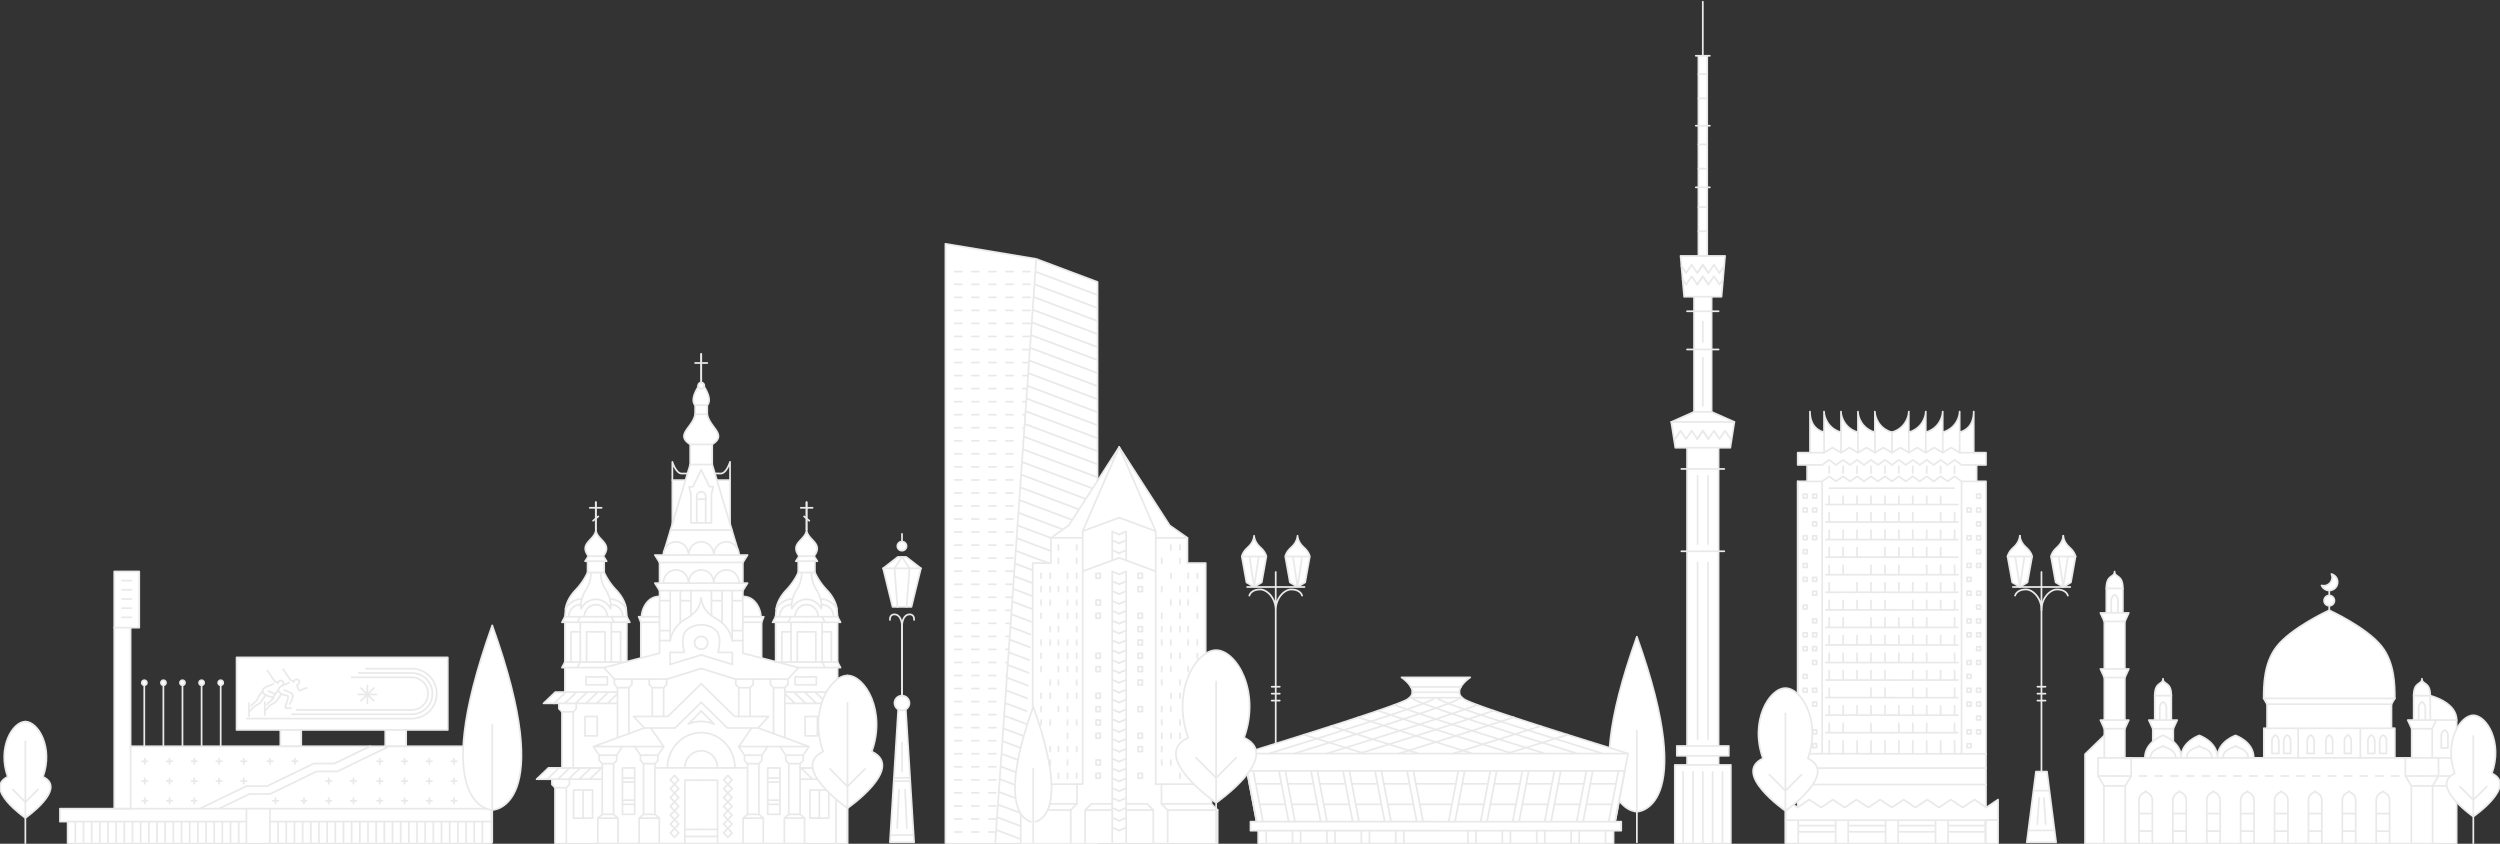 <svg width="1440" height="486" fill="none" xmlns="http://www.w3.org/2000/svg"><rect width="100%" height="100%" fill="#333333" stroke="none"/><path d="M596.887 149.145l-52.319-8.711v345.545h87.613v-323.56l-35.294-13.274z" fill="#fff"/><path d="M596.887 149.145l-23.668 336.834m23.668-336.834l-52.319-8.711v345.545h87.613v-323.56l-35.294-13.274zm-.511 7.309l35.805 13.469m-36.32-6.16l36.32 13.66m-36.835-6.351l36.835 13.851m-37.346-6.546l37.346 14.05m-37.86-6.74l37.86 14.24m-38.375-6.931l38.375 14.431m-38.886-7.122l38.886 14.627m-39.401-7.318l39.401 14.817m-39.916-7.508l39.916 15.012m-40.427-7.707l40.427 15.207m-40.941-7.898l40.941 15.398m-41.456-8.088l41.456 15.593m-41.967-8.285l41.967 15.784m-42.482-8.474l42.482 15.979m-42.997-8.67l42.997 16.17m-43.507-8.865l43.507 16.365m-44.022-9.056l44.022 16.559m-44.537-9.25l44.537 16.75m-45.065-9.445l45.065 16.95m-45.563-9.637l45.563 17.137m-46.078-9.827l46.078 17.327m-46.588-10.022l46.588 17.526m-47.103-10.217l47.103 17.717m-47.618-10.408l47.618 17.908m-48.133-10.599l48.133 18.103m-48.644-10.794l48.644 18.294m-49.159-10.989l49.159 18.493m-49.64-11.172l49.64 18.672m-50.184-11.375l50.184 18.875m-50.699-11.566l50.699 19.07m-51.214-11.76l51.214 19.26m-51.725-11.951l51.725 19.455m-52.24-12.15l52.24 19.65m-52.754-12.341l52.754 19.841m-53.265-12.532l53.265 20.036m-53.78-12.727l53.78 20.227m-54.295-12.917l54.295 20.417m-54.806-13.109l54.806 20.613m-55.321-13.308l55.321 20.808m-55.836-13.499l55.836 21.003m-56.346-13.693l56.346 21.193M575.32 456.1l56.861 21.384m-57.376-14.075l57.376 21.579m-57.887-14.27l40.58 15.262m-41.095-7.957l21.152 7.957m-5.656-329.526h4.02m-13.848 0h4.02m-9.829 0h-4.015m-5.809 0h-4.019m-5.809 0h-4.02m43.329 7.309h-4.02m-5.808 0h-4.02m-5.809 0h-4.015m-9.828 0h4.019m-13.848 0h4.02m39.309 7.508h-4.02m-5.808 0h-4.02m-9.824 0h4.015m-9.824 0h-4.019m-5.809 0h-4.02m43.329 7.513h-4.02m-5.808 0h-4.02m-5.809 0h-4.015m-5.809 0h-4.019m-5.809 0h-4.02m43.329 7.512h-4.02m-5.808 0h-4.02m-5.809 0h-4.015m-5.809 0h-4.019m-5.809 0h-4.02m43.329 7.509h-4.02m-5.808 0h-4.02m-5.809 0h-4.015m-5.809 0h-4.019m-5.809 0h-4.02m43.258 7.512h-3.949m-5.808 0h-4.02m-5.809 0h-4.015m-5.809 0h-4.019m-5.809 0h-4.02m42.727 7.512h-3.418m-5.808 0h-4.02m-5.809 0h-4.015m-5.809 0h-4.019m-5.809 0h-4.02m42.199 7.508h-2.89m-5.808 0h-4.02m-5.809 0h-4.015m-5.809 0h-4.019m-5.809 0h-4.02m41.672 7.513h-2.363m-5.808 0h-4.02m-5.809 0h-4.015m-5.809 0h-4.019m-5.809 0h-4.02m41.145 7.512h-1.836m-5.808 0h-4.02m-5.809 0h-4.015m-5.809 0h-4.019m-5.809 0h-4.02m40.617 7.509h-1.308m-5.808 0h-4.02m-5.809 0h-4.015m-5.809 0h-4.019m-5.809 0h-4.02m40.09 7.512h-.781m-5.808 0h-4.02m-5.809 0h-4.015m-5.809 0h-4.019m-5.809 0h-4.02m39.562 7.513h-.253m-5.808 0h-4.02m-5.809 0h-4.015m-5.809 0h-4.019m-5.809 0h-4.02m33.501 7.508h-4.02m-5.809 0h-4.015m-5.809 0h-4.019m-5.809 0h-4.02m33.501 7.512h-4.02m-5.809 0h-4.015m-5.809 0h-4.019m-5.809 0h-4.02m33.501 7.513h-4.02m-5.809 0h-4.015m-5.809 0h-4.019m-5.809 0h-4.02m33.501 7.508h-4.02m-5.809 0h-4.015m-5.809 0h-4.019m-5.809 0h-4.02m33.501 7.512h-4.02m-5.809 0h-4.015m-5.809 0h-4.019m-5.809 0h-4.02m33.501 7.512h-4.02m-5.809 0h-4.015m-5.809 0h-4.019m-5.809 0h-4.02m33.501 7.509h-4.02m-5.809 0h-4.015m-5.809 0h-4.019m-5.809 0h-4.02m33.501 7.512h-4.02m-5.809 0h-4.015m-5.809 0h-4.019m-5.809 0h-4.02m33.501 7.508h-4.02m-5.809 0h-4.015m-5.809 0h-4.019m-5.809 0h-4.02m33.501 7.513h-4.02m-5.809 0h-4.015m-5.809 0h-4.019m-5.809 0h-4.02m33.501 7.512h-4.02m-5.809 0h-4.015m-5.809 0h-4.019m-5.809 0h-4.02m33.231 7.508h-3.75m-5.809 0h-4.015m-5.809 0h-4.019m-5.809 0h-4.02m32.699 7.513h-3.218m-5.809 0h-4.015m-5.809 0h-4.019m-5.809 0h-4.02m32.172 7.512h-2.691m-5.809 0h-4.015m-5.809 0h-4.019m-5.809 0h-4.02m31.645 7.509h-2.164m-5.809 0h-4.015m-5.809 0h-4.019m-5.809 0h-4.02m31.117 7.512h-1.636m-5.809 0h-4.015m-5.809 0h-4.019m-5.809 0h-4.02m30.59 7.513h-1.109m-5.809 0h-4.015m-5.809 0h-4.019m-5.809 0h-4.02m30.062 7.508h-.581m-5.809 0h-4.015m-5.809 0h-4.019m-5.809 0h-4.02m29.535 7.512h-.054m-5.809 0h-4.015m-5.809 0h-4.019m-5.809 0h-4.02m23.672 7.512h-4.015m-5.809 0h-4.019m-5.809 0h-4.02m23.672 7.509h-4.015m-5.809 0h-4.019m-5.809 0h-4.02m23.672 7.512h-4.015m-5.809 0h-4.019m-5.809 0h-4.02m23.672 7.512h-4.015m-5.809 0h-4.019m-5.809 0h-4.02m23.672 7.509h-4.015m-5.809 0h-4.019m-5.809 0h-4.02m23.672 7.512h-4.015m-5.809 0h-4.019m-5.809 0h-4.02m23.672 7.512h-4.015m-5.809 0h-4.019m-5.809 0h-4.02m23.672 7.508h-4.015m-5.809 0h-4.019m-5.809 0h-4.02m23.672 7.513h-4.015m-5.809 0h-4.019m-5.809 0h-4.02m23.672 7.513h-4.015m-5.809 0h-4.019m-5.809 0h-4.02m23.672 7.508h-4.015m-5.809 0h-4.019m-5.809 0h-4.02" stroke="#E9E9E9" stroke-linecap="round" stroke-linejoin="round"/><path d="M83.109 394.719a1.453 1.453 0 10.001-2.905 1.453 1.453 0 00-.001 2.905zm11.003 0a1.453 1.453 0 10.002-2.905 1.453 1.453 0 00-.002 2.905zm10.999 0a1.453 1.453 0 10.002-2.906 1.453 1.453 0 00-.002 2.906zm11.004 0a1.452 1.452 0 10.002-2.904 1.452 1.452 0 00-.002 2.904zm11.003 0a1.453 1.453 0 10.002-2.906 1.453 1.453 0 00-.002 2.906z" fill="#fff"/><path d="M233.943 429.842v-9.404h23.975v-41.764h-121.66v41.764h25.22v9.404H75.22v-68.309h4.982v-32.356H65.806V465.79H34.528v7.467h4.43v12.722H283.11v-56.137h-49.167zm-60.423 0v-9.404h48.382v9.404H173.52z" fill="#fff"/><path d="M75.22 361.533h-9.414m0 104.257h76.128v7.467H38.958m4.426 0v12.722m4.709-12.722v12.722m4.704-12.722v12.722m4.705-12.722v12.722m4.708-12.722v12.722m4.705-12.722v12.722m4.705-12.722v12.722m4.708-12.722v12.722m4.705-12.722v12.722m4.704-12.722v12.722m4.709-12.722v12.722m4.704-12.722v12.722m4.705-12.722v12.722m4.708-12.722v12.722m4.705-12.722v12.722m4.704-12.722v12.722m4.709-12.722v12.722m4.705-12.722v12.722m4.704-12.722v12.722m4.709-12.722v12.722m4.704-12.722v12.722m17.988-12.722v12.722m4.704-12.722v12.722m4.705-12.722v12.722m4.708-12.722v12.722m4.705-12.722v12.722m4.704-12.722v12.722m4.709-12.722v12.722m4.704-12.722v12.722m4.705-12.722v12.722m4.709-12.722v12.722m4.704-12.722v12.722m4.704-12.722v12.722m4.709-12.722v12.722m4.705-12.722v12.722m4.704-12.722v12.722m4.709-12.722v12.722m4.704-12.722v12.722m4.705-12.722v12.722m4.708-12.722v12.722m4.705-12.722v12.722m4.704-12.722v12.722m4.709-12.722v12.722m4.705-12.722v12.722m4.704-12.722v12.722m4.709-12.722v12.722m4.704-12.722v12.722m4.705-12.722v12.722M173.52 429.842h-12.042m72.465 0h-12.041M115.081 465.79l26.853-12.997h11.9m0 .001l26.853-12.997h11.904m0 0l20.566-9.955" stroke="#E9E9E9" stroke-linecap="round" stroke-linejoin="round"/><path d="M126.168 465.79l17.418-8.429h11.905m0 0l26.848-12.997h11.905m0 .001l30-14.523m-50.724-9.404h-12.042m72.465 0h-12.041m-138.793 9.404v-35.123m0 0a1.453 1.453 0 10.001-2.905 1.453 1.453 0 00-.001 2.905zm11.003 35.123v-35.123m0 0a1.453 1.453 0 10.002-2.905 1.453 1.453 0 00-.002 2.905zm11 35.123v-35.123m-.001 0a1.453 1.453 0 10.002-2.906 1.453 1.453 0 00-.002 2.906zm11.004 35.123v-35.123m0 0a1.452 1.452 0 10.002-2.904 1.452 1.452 0 00-.002 2.904zm11.003 35.123v-35.123m0 0a1.453 1.453 0 10.002-2.906 1.453 1.453 0 00-.002 2.906zm34.36 25.719h12.042m0 9.404h-12.042m60.424-9.404h12.041m0 9.404h-12.041m61.208 35.948H155.491v7.467H283.11m-64.36-36.293v3.107m1.553-1.555h-3.11m15.812-1.552v3.107m1.557-1.555h-3.114m-19.827-43.71v10.387m5.198-5.193h-10.397m40.837 36.964v3.107m1.558-1.555h-3.115m15.816-1.552v3.107m1.553-1.555h-3.11m15.812-1.552v3.107m1.557-1.555h-3.114m-55.466 9.818v3.112m1.553-1.556h-3.11m15.812-1.556v3.112m1.557-1.556h-3.114m15.811-1.556v3.112m1.558-1.556h-3.115m15.816-1.556v3.112m1.553-1.556h-3.11m15.812-1.556v3.112m1.557-1.556h-3.114m-55.466 9.815v3.111m1.553-1.556h-3.11m15.812-1.555v3.111m1.557-1.556h-3.114m15.811-1.555v3.111m1.558-1.556h-3.115m-56.37-12.926v3.112m1.557-1.556h-3.115m15.812-1.556v3.112m1.557-1.556h-3.11m-26.956 9.815v3.111m1.557-1.556h-3.114m15.812-1.555v3.111m1.557-1.556h-3.115m-29.094-1.555v3.111m1.557-1.556h-3.114m46.463-1.555v3.111m1.557-1.556h-3.11m59.485-1.555v3.111m1.553-1.556h-3.11m15.812-1.555v3.111m1.557-1.556h-3.114m-132.282 4.53h13.557m-43.595-2.974v-3.111m-1.553 1.555h3.11m-15.811 1.556v-3.111m-1.557 1.555h3.114m-15.812 1.556v-3.111m-1.557 1.555h3.11m55.47-9.814v-3.112m-1.557 1.556h3.114m-15.812 1.556v-3.112m-1.557 1.556h3.11m-15.812 1.556v-3.112m-1.553 1.556h3.11m-15.811 1.556v-3.112m-1.557 1.556h3.114m-15.812 1.556v-3.112m-1.557 1.556h3.11m55.47-9.819v-3.107m-1.557 1.552h3.114m-15.812 1.555v-3.107m-1.557 1.552h3.11m-15.812 1.555v-3.107m-1.553 1.552h3.11m56.371 1.555v-3.107m-1.553 1.552h3.11m-15.811 1.555v-3.107m-1.558 1.552h3.115m-59.485 1.555v-3.107m-1.557 1.552h3.114m-15.812 1.555v-3.107m-1.557 1.552h3.11m83.331-27.105h68.89c3.155 0 6.181-1.252 8.412-3.481a11.875 11.875 0 000-16.807 11.902 11.902 0 00-8.412-3.481h-30.457" stroke="#E9E9E9" stroke-linecap="round" stroke-linejoin="round"/><path d="M170.929 408.922h66.232c2.494 0 4.887-.99 6.65-2.752a9.39 9.39 0 000-13.287 9.408 9.408 0 00-6.65-2.752h-34.613" stroke="#E9E9E9" stroke-linecap="round" stroke-linejoin="round"/><path d="M210.861 385.153h26.3a14.4 14.4 0 0110.174 4.21 14.365 14.365 0 010 20.327 14.395 14.395 0 01-10.174 4.21h-94.953m20.815-28.27c.527.079 3.874 6.114 4.75 6.293a2.02 2.02 0 011.291.995s.47-1.817 2.056-1.584c1.586.232 1.819 2.58 0 3.165 0 .941 1.054 3.468 1.582 3.318.527-.149 2.819-1.501 4.111-1.501" stroke="#E9E9E9" stroke-linecap="round" stroke-linejoin="round"/><path d="M166.602 393.205c-1.291.995-6.228 1.539-6.228 4.276 0 2.228 4.106 3.107 5.34 3.282 1.233.174-2.23 7.122-1.117 7.122h3.051" stroke="#E9E9E9" stroke-linecap="round" stroke-linejoin="round"/><path d="M163.787 397.481a22.105 22.105 0 014.464 2.228c1.486 1.074-1.321 5.808-1.321 5.808m-4.775-5.833s-2.828 4.128-3.355 4.596c-.527.469-3.7 1.996-4.522 3.344-.822 1.348-1.756 1.464-1.756 1.464m7.86-11.607a13.11 13.11 0 00-3.044 4.75c-.319.859-2.707 2.518-3.529 3.543m-1.287 6.089v-7.475m1.403-18.102c.532.078 3.874 6.118 4.755 6.292a2.021 2.021 0 011.291.996s.469-1.817 2.051-1.58c1.582.236 1.823 2.576 0 3.165" stroke="#E9E9E9" stroke-linecap="round" stroke-linejoin="round"/><path d="M157.513 393.868c-1.287.996-6.228 1.543-6.228 4.277 0 2.228 4.106 3.107 5.335 3.285.341.046.324.602.15 1.378m-2.081-4.663a24.727 24.727 0 013.771 1.771" stroke="#E9E9E9" stroke-linecap="round" stroke-linejoin="round"/><path d="M153.058 400.352s-2.824 4.123-3.355 4.596c-.532.473-3.696 1.991-4.518 3.319-.822 1.327-1.761 1.464-1.761 1.464m7.861-11.586a13.076 13.076 0 00-3.048 4.75c-.316.858-2.703 2.522-3.525 3.546m-1.288 6.086v-7.475m71.871-8.724l-7.349 7.342m7.349 0l-7.349-7.342m-66.012 89.651v-12.722m79.968-52.819H173.52v9.403h48.382v-9.403z" stroke="#E9E9E9" stroke-linecap="round" stroke-linejoin="round"/><path d="M233.943 429.842v-9.404h23.975v-41.764h-121.66v41.764h25.22v9.404H75.22v-68.309h4.982v-32.356H65.806V465.79H34.528v7.467h4.43v12.722H283.11v-56.137h-49.167z" stroke="#E9E9E9" stroke-linecap="round" stroke-linejoin="round"/><path d="M65.806 465.79h9.413v-35.948m-4.982-95.409h5.535m-5.535 5.289h5.535m-5.535 5.289h5.535m-5.535 5.289h5.535m-5.535 5.289h5.535" stroke="#E9E9E9" stroke-linecap="round" stroke-linejoin="round"/><path d="M491.918 442.311h-7.782V410.03l1.765-1.842v-3.037h8.84l-6.78-6.508h-5.506v-14.104h1.686l-1.686-3.198v-22.903h1.686l-1.686-3.198-.415-4.642s-.416-5.226-5.88-10.868a36.99 36.99 0 01-6.772-9.956v-6.508h1.416l-1.89-2.929c5.813-7.699-4.31-9.325-4.31-15.398 0 6.073-10.123 7.699-4.314 15.398l-1.885 2.929h1.391v6.508a37.153 37.153 0 01-6.772 9.956c-5.485 5.642-5.88 10.868-5.88 10.868l-.415 4.642-1.686 3.198h1.686l.054 22.687-8.06-2.074-.041.149v-20.741l1.245-3.198h-1.66c0-4.069-3.106-11.661-10.119-11.661h-.262v-3.405l2.699-4.294h-2.699v-11.889l2.699-4.293h-4.871a7.878 7.878 0 00-.888-3.638l-4.31-14.328v-25.192h-7.57l-2.707-8.997v-11.615c8.927-5.638-1.491-9.541-2.857-17.352v-5.206c3.193-3.319-1.74-10.52-1.74-10.52v-.722a1.733 1.733 0 00-1.052-1.682 1.735 1.735 0 00-1.945.399 1.727 1.727 0 00-.478 1.283v.73s-4.949 7.193-1.748 10.512v5.206c-1.366 7.807-11.784 11.714-2.857 17.352v11.615l-2.707 8.997h-7.57v25.176l-4.306 14.328a7.843 7.843 0 00-.884 3.637h-4.887l2.699 4.294v11.889h-2.699l2.699 4.293v3.406h-.249c-7.009 0-10.119 7.591-10.119 11.66h-1.661l1.245 3.199v20.741l-.037-.15-8.064 2.074.054-22.686h1.69l-1.69-3.198-.415-4.642s-.415-5.227-5.879-10.869a37.128 37.128 0 01-6.773-9.955v-6.509h1.416l-1.885-2.928c5.813-7.699-4.314-9.326-4.314-15.399 0 6.073-10.119 7.7-4.31 15.399l-1.885 2.928h1.412v6.509a37.028 37.028 0 01-6.773 9.955c-5.481 5.642-5.879 10.869-5.879 10.869l-.416 4.642-1.685 3.198h1.685v22.902l-1.685 3.198h1.685v14.104h-5.505l-6.781 6.509h8.84v3.036l1.765 1.842v32.281h-7.782l-6.842 6.526h8.84v3.036l1.764 1.842v32.281h168.411v-32.281l1.765-1.842v-3.036h8.844l-6.776-6.509z" fill="#fff"/><path d="M403.89 393.868l19.237 18.8h19.657l-6.091 6.649h-17.718l-15.085-14.746m56.055-20.028l-6.091 6.654h-30.17l-19.794-6.148m0-7.831l17.917 5.484m14.886 36.616l29.273 10.702h-40.484l7.474-10.702m33.01 10.702l-3.322 4.99v3.037l-1.764 1.842v29.174l2.545 2.169v14.747H403.89" stroke="#E9E9E9" stroke-linecap="round" stroke-linejoin="round"/><path d="M449.253 430.02l3.322 4.99v3.037l1.765 1.842v29.174l-2.541 2.169v14.747m.776-50.969h10.069m-8.304 4.879h6.54m-6.54 29.174h6.54m2.545 2.169h-11.626m-9.604-41.212l-3.322 4.99v3.037l-1.765 1.842v29.174l2.545 2.169v14.747m-14.171-55.959l3.322 4.99v3.037l1.764 1.842v29.174l-2.541 2.169v14.747m.777-50.969h10.069m-8.305 4.879h6.54m-6.54 29.174h6.54m2.545 2.169h-11.626m-24.137-21.836h9.413v36.583m17.265-43.668H403.89m-19.449 0c0-11.221 8.72-20.326 19.449-20.326 10.73 0 19.445 9.097 19.445 20.326m-19.445-26.776c2.53-.002 5.033.51 7.358 1.505" stroke="#E9E9E9" stroke-linecap="round" stroke-linejoin="round"/><path d="M394.473 442.311c0-5.434 4.214-9.835 9.417-9.835 5.203 0 9.413 4.401 9.413 9.835m5.951 9.421l-2.438-2.547 2.438-2.547 2.437 2.547-2.437 2.547zm0 5.094l-2.438-2.551 2.438-2.543 2.437 2.543-2.437 2.551zm0 5.09l-2.438-2.547 2.438-2.543 2.437 2.543-2.437 2.547zm0 5.094l-2.438-2.547 2.438-2.547 2.437 2.547-2.437 2.547zm0 5.094l-2.438-2.547 2.438-2.547 2.437 2.547-2.437 2.547zm0 5.094l-2.438-2.547 2.438-2.547 2.437 2.547-2.437 2.547zm0 5.094l-2.438-2.547 2.438-2.547 2.437 2.547-2.437 2.547zm-8.006-65.252l-7.358-7.516m45.363 32.787h-7.058v26.752h7.058v-26.752zm28.123 12.723h-10.903v16.194h10.903v-16.194zm-64.073 22.703h-9.413m9.413 4.048h-9.413m49.964-90.588v3.036l-1.765 1.842v28.594m-8.3-33.472v3.036l1.765 1.842v26.482m0-26.482h6.539m27.696 52.744v3.037l1.765 1.842v32.281m0-32.281h6.539m-54.253-62.501v3.036l-1.764 1.842v16.593m-8.305-21.471v3.036l1.765 1.842v16.593m0-16.593h6.54M427.869 369h-6.124a17.706 17.706 0 00-8.442-12.146c-7.474-4.339-8.719-7.811-9.413-12.445m56.055 40.134l-13.179-3.414m-24.955 1.572v-6.906h-8.234s2.612-8.857-1.104-12.582c-2.599-2.605-6.062-3.352-8.583-3.318m85.968 88.924H460.88m0-6.508h23.256m1.653 0l6.785 6.509m-12.914-6.509l6.785 6.509m-12.914-6.509l6.785 6.509m-12.913-6.509l6.785 6.509m-12.914-6.509l6.785 6.509m-25.864-.689h7.058m-7.058 2.386h7.058m-7.058 10.411h7.058m-7.058 2.386h7.058m22.672-8.28v16.198m-1.105-58.564h-7.059v11.192h7.059v-11.192zm5.012-7.517v3.037l1.765 1.842v32.281m0-32.281h6.539m1.765-4.879h-33.807m0-6.508h30.361m-.623 0l6.78 6.509m-12.909-6.509l6.781 6.509m-12.91-6.509l6.781 6.509m-12.909-6.509l6.78 6.509m-12.909-6.509l6.781 6.509m-12.009-5.568l5.801 5.567m6.693-49.907h8.936l1.686 3.198h-10.622m-16.92 22.903h25.856l1.686 3.198h-15.26m13.574-26.1v22.902m-8.936-33.049c3.675 0 6.644 3.111 6.644 6.952m-6.644-10.022a9.556 9.556 0 018.5 5.393s1.088-4.903-3.172-11.519c-2.712-4.211-2.521-9.326-2.521-9.326h-2.807m0 34.144h5.328v17.427m12.544-22.902h-8.936m0-3.199h8.936m0 29.299h-8.936m0-3.198h8.936m-8.936-33.049c3.675 0 6.644 3.111 6.644 6.952m-10.796-25.49h-1.977m5.236 15.253c3.692 0 7.79 2.393 9.393 5.592m-8.5 13.315h5.327v17.427m-9.479-58.095h-4.784m0-2.929h4.311m-4.311-15.398v-15.618m-3.321 3.202h6.78m-4.883 4.961l2.986 2.476" stroke="#E9E9E9" stroke-linecap="round" stroke-linejoin="round"/><path d="M464.583 355.244h-8.935l-1.69 3.198h10.625m-8.935.001v22.902m8.936-33.049c-3.675 0-6.644 3.111-6.644 6.952m6.643-10.022a9.549 9.549 0 00-8.499 5.393s-1.088-4.903 3.172-11.519c2.711-4.211 2.521-9.326 2.521-9.326h2.806m0 34.144h-5.331v17.427m-12.54-22.902h8.936m0-3.199h-8.936m8.932-6.948c-3.675 0-6.644 3.111-6.644 6.952m10.8-25.49h1.977m-5.236 15.253c-3.696 0-7.79 2.393-9.393 5.592m8.5 13.315h-5.327v17.427m9.479-58.095h4.783m0-2.929h-4.314m4.314-15.398v-15.618m5.643 100.59h-12.257v4.554h12.257v-4.554zm-42.357-49.717H403.89m0-4.293h23.979m0 7.699V369m-6.124 0v-28.822m0 5.795h6.124m-11.958-5.795v18.53m-6.125-4.119v-14.411m0 5.795h6.125m5.834 17.24h6.124m-31.249-27.328c0-4.194 3.255-7.595 7.27-7.595s7.267 3.401 7.267 7.595" stroke="#E9E9E9" stroke-linecap="round" stroke-linejoin="round"/><path d="M411.156 335.885c0-4.194 3.256-7.595 7.271-7.595 4.015 0 7.266 3.401 7.266 7.595m2.176-11.889H403.89m0-4.293h21.808m-29.078 0c0-4.194 3.255-7.596 7.27-7.596s7.267 3.402 7.267 7.596m-7.267-36.472a2.655 2.655 0 012.595 2.713v15.237" stroke="#E9E9E9" stroke-linecap="round" stroke-linejoin="round"/><path d="M411.156 319.703c0-4.194 3.256-7.596 7.271-7.596a7.227 7.227 0 016.382 3.958M403.89 270.6l4.775 9.761h2.18l-1.059 4.335v16.485h-5.896m9.04-24.616l7.569 25.172m-16.609-34.173h6.332m-3.737 19.953h-2.595m17.689 17.808H403.89m6.332-49.368h-6.332m3.476-17.352h-3.476m3.476-5.206h-3.476m1.736-11.25a1.745 1.745 0 01-.478 1.284 1.75 1.75 0 01-1.26.539 1.734 1.734 0 01-1.63-1.132 1.71 1.71 0 01-.107-.691m1.739-1.817v-16.431m-3.479 5.178h6.955m13.133 67.483v-10.516s-2.076 6.832-5.448 6.72c-2.856-.091-3.213 0-3.213 0m26.869 106.273l-10.838-2.809V369m10.796-10.557h-10.796m0-3.199h10.381m45.886 87.067H460.88m-56.99-48.443l-19.241 18.8h-19.657l6.091 6.649h17.718l15.089-14.746m-56.059-20.028l6.091 6.654h30.17l19.798-6.148m0-7.831l-17.921 5.484m-14.886 36.616L341.81 430.02h40.484l-7.474-10.702m-33.01 10.702l3.322 4.99v3.037l1.765 1.842v29.174l-2.546 2.169v14.747h59.539" stroke="#E9E9E9" stroke-linecap="round" stroke-linejoin="round"/><path d="M358.523 430.02l-3.322 4.99v3.037l-1.765 1.842v29.174l2.541 2.169v14.747m-.776-50.969h-10.069m8.304 4.879h-6.54m6.54 29.174h-6.54m-2.545 2.169h11.626m9.605-41.212l3.321 4.99v3.037l1.765 1.842v29.174l-2.541 2.169v14.747m14.167-55.959l-3.322 4.99v3.037l-1.764 1.842v29.174l2.541 2.169v14.747m-.776-50.969h-10.07m8.305 4.879h-6.54m6.54 29.174h-6.54m-2.541 2.169h11.622m24.141-21.836h-9.417v36.583m-17.265-43.668h26.682m0-26.776a18.631 18.631 0 00-7.358 1.505m-8.009 34.692l2.437-2.547-2.437-2.547-2.438 2.547 2.438 2.547zm0 5.094l2.437-2.551-2.437-2.543-2.438 2.543 2.438 2.551zm0 5.09l2.437-2.547-2.437-2.543-2.438 2.543 2.438 2.547zm0 5.094l2.437-2.547-2.437-2.547-2.438 2.547 2.438 2.547zm0 5.094l2.437-2.547-2.437-2.547-2.438 2.547 2.438 2.547zm0 5.094l2.437-2.547-2.437-2.547-2.438 2.547 2.438 2.547zm0 5.094l2.437-2.547-2.437-2.547-2.438 2.547 2.438 2.547zm8.005-65.252l7.362-7.516m-45.367 59.539h7.059v-26.752h-7.059v26.752zm-28.123 2.169h10.903v-16.194H330.4v16.194zm64.073 6.505h9.417m-9.417 4.048h9.417m-49.968-90.588v3.036l1.765 1.842v28.594m8.3-33.472v3.036l-1.765 1.842v26.482m0-26.482h-6.535m-27.7 52.744v3.037l-1.765 1.842v32.281m0-32.281h-6.539m54.253-62.501v3.036l1.764 1.842v16.593m8.305-21.471v3.036l-1.765 1.842v16.593m0-16.593h-6.535M379.907 369h6.124a17.706 17.706 0 018.442-12.146c7.474-4.339 8.72-7.811 9.417-12.445m-56.059 40.134l13.179-3.414m24.955 1.572v-6.906h8.225s-2.607-8.857 1.105-12.582c2.603-2.605 6.062-3.352 8.587-3.318m-85.964 88.924h28.978m0-6.508H323.64m-1.653 0l-6.78 6.509m12.909-6.509l-6.785 6.509m12.914-6.509l-6.785 6.509m12.913-6.509l-6.784 6.509m12.913-6.509l-6.785 6.509m25.865-.689h-7.059m7.059 2.386h-7.059m7.059 10.411h-7.059m7.059 2.386h-7.059m-22.671-8.28v16.198m1.104-47.372h7.059v-11.192h-7.059v11.192zm-5.012-18.709v3.037l-1.764 1.842v32.281m-.001-32.281h-6.539m-1.765-4.879h33.812m0-6.508h-30.365m.622 0l-6.78 6.509m12.909-6.509l-6.781 6.509m12.91-6.509l-6.781 6.509m12.909-6.509l-6.78 6.509m12.909-6.509l-6.781 6.509m12.009-5.568l-5.801 5.567m-6.693-49.907h-8.936l-1.686 3.198h10.622m16.92 22.903h-25.856l-1.686 3.198h15.26m-13.574-26.1v22.902m8.936-33.049c-3.675 0-6.644 3.111-6.644 6.952m6.644-10.022a9.558 9.558 0 00-8.5 5.393s-1.088-4.903 3.172-11.519c2.712-4.211 2.521-9.326 2.521-9.326h2.807m0 34.144h-5.328v17.427m-12.543-22.902h8.935m0-3.199h-8.935m0 29.299h8.935m0-3.198h-8.935m8.935-33.049c-3.67 0-6.643 3.111-6.643 6.952m10.795-25.49h1.977m-5.236 15.253c-3.692 0-7.79 2.393-9.393 5.592m8.5 13.315h-5.327v17.427m9.479-58.095h4.784m0-2.929h-4.31m4.31-15.398v-15.618m3.322 3.202h-6.781m4.883 4.961l-2.986 2.476" stroke="#E9E9E9" stroke-linecap="round" stroke-linejoin="round"/><path d="M343.193 355.244h8.935l1.69 3.198h-10.625m8.935.001v22.902m-8.935-33.049c3.674 0 6.643 3.111 6.643 6.952m-6.643-10.022a9.558 9.558 0 018.499 5.393s1.092-4.903-3.168-11.519c-2.711-4.211-2.525-9.326-2.525-9.326h-2.806m0 34.144h5.331v17.427m12.54-22.902h-8.936m0-3.199h8.936m-8.936-6.948c3.675 0 6.644 3.111 6.644 6.952m-10.796-25.49H346m5.236 15.253c3.695 0 7.789 2.393 9.392 5.592m-8.5 13.315h5.332v17.427m-9.484-58.095h-4.783m0-2.929h4.314m-4.314-15.398v-15.618m-5.643 105.144h12.257v-4.555H337.55v4.555zm42.357-54.271h23.983m0-4.293h-23.983m0 7.699V369m6.124 0v-28.822m0 5.795h-6.124m11.958-5.795v18.53m6.125-4.119v-14.411m0 5.795h-6.125m-5.834 17.24h-6.124m16.713-27.328c0-4.194-3.256-7.595-7.271-7.595-4.015 0-7.266 3.401-7.266 7.595m-2.176-11.889h23.983m0-4.293h-21.807m21.807-36.472a2.653 2.653 0 00-1.862.819 2.654 2.654 0 00-.737 1.894v15.237m-4.671 18.522c0-4.194-3.256-7.596-7.271-7.596a7.227 7.227 0 00-6.382 3.958" stroke="#E9E9E9" stroke-linecap="round" stroke-linejoin="round"/><path d="M403.89 270.6l-4.779 9.761h-2.18l1.059 4.335v16.485h5.9m-9.043-24.616l-7.57 25.172m16.613-34.173h-6.336m3.737 19.953h2.599m-17.692 17.808h17.692m-6.336-49.368h6.336m-3.471-17.352h3.48m-3.488-5.206h3.479m0-13.067v-16.431m-16.613 72.661v-10.516s2.076 6.832 5.448 6.72c2.857-.091 3.214 0 3.214 0m-26.865 106.273l10.833-2.809V369m-10.796-10.557h10.796m0-3.199h-10.381m-45.886 87.067h23.256" stroke="#E9E9E9" stroke-linecap="round" stroke-linejoin="round"/><path d="M491.918 442.311h-7.782V410.03l1.765-1.842v-3.037h8.84l-6.78-6.508h-5.506v-14.104h1.686l-1.686-3.198v-22.903h1.686l-1.686-3.198-.415-4.642s-.416-5.226-5.88-10.868a36.99 36.99 0 01-6.772-9.956v-6.508h1.416l-1.89-2.929c5.813-7.699-4.31-9.325-4.31-15.398 0 6.073-10.123 7.699-4.314 15.398l-1.885 2.929h1.391v6.508a37.153 37.153 0 01-6.772 9.956c-5.485 5.642-5.88 10.868-5.88 10.868l-.415 4.642-1.686 3.198h1.686l.054 22.687-8.06-2.074-.041.149v-20.741l1.245-3.198h-1.66c0-4.069-3.106-11.661-10.119-11.661h-.262v-3.405l2.699-4.294h-2.699v-11.889l2.699-4.293h-4.871a7.878 7.878 0 00-.888-3.638v0l-4.31-14.328v-25.192h-7.57l-2.707-8.997v-11.615c8.927-5.638-1.491-9.541-2.857-17.352v-5.206c3.193-3.319-1.74-10.52-1.74-10.52v-.722a1.733 1.733 0 00-1.052-1.682 1.735 1.735 0 00-1.945.399 1.727 1.727 0 00-.478 1.283v.73s-4.949 7.193-1.748 10.512v5.206c-1.366 7.807-11.784 11.714-2.857 17.352v11.615l-2.707 8.997h-7.57v25.176l-4.306 14.328a7.843 7.843 0 00-.884 3.637h-4.887l2.699 4.294v11.889h-2.699l2.699 4.293v3.406h-.249c-7.009 0-10.119 7.591-10.119 11.66h-1.661l1.245 3.199v20.741l-.037-.15-8.064 2.074.054-22.686h1.69l-1.69-3.198-.415-4.642s-.415-5.227-5.879-10.869a37.128 37.128 0 01-6.773-9.955v-6.509h1.416l-1.885-2.928c5.813-7.699-4.314-9.326-4.314-15.399 0 6.073-10.119 7.7-4.31 15.399l-1.885 2.928h1.412v6.509a37.028 37.028 0 01-6.773 9.955c-5.481 5.642-5.879 10.869-5.879 10.869l-.416 4.642-1.685 3.198h1.685v22.902l-1.685 3.198h1.685v14.104h-5.505l-6.781 6.509h8.84v3.036l1.765 1.842v32.281h-7.782l-6.842 6.526h8.84v3.036l1.764 1.842v32.281h168.411v-32.281l1.765-1.842v-3.036h8.844l-6.776-6.509z" stroke="#E9E9E9" stroke-linecap="round" stroke-linejoin="round"/><path d="M403.89 373.916a3.677 3.677 0 100-7.351 3.677 3.677 0 100 7.351z" stroke="#E9E9E9" stroke-linecap="round" stroke-linejoin="round"/><path d="M587.942 485.979h113.427v-19.393l-3.562-3.559v-11.341h-3.322v-127.35h-10.518v-14.519l-10.243-7.188-29.066-45.075-29.066 45.075-10.243 7.188v14.519h-10.518v22.654" fill="#fff"/><path d="M683.967 309.817h-18.27v-3.87l-21.039-7.74m21.035 7.74l-21.035-48.397m0 63.787l21.039 7.745v122.604m0 0h3.322v11.341l3.563 3.559v19.393m-6.889-176.162v19.265" stroke="#E9E9E9" stroke-linecap="round" stroke-linejoin="round"/><path d="M644.658 330.836l4.015-1.754v156.897m-4.015-178.095l4.015-1.755v16.684m20.342 128.873h25.47m-25.47 11.341h28.792m-25.225 3.559h28.787m-40.621-3.559l3.562 3.56v19.392m-15.641-22.952h12.079m-12.079 3.559h15.641m-19.652-135.75l4.011-1.754m-4.011 7.433l4.011-1.759m-4.011 7.434l4.011-1.754m-4.011 7.429l4.011-1.755m-4.011-33.157l4.011-1.754m-4.011 7.429l4.011-1.754m-4.011 36.67l4.011-1.755m-4.011 7.43l4.011-1.755m-4.011 7.429l4.011-1.755m-4.011 7.434l4.011-1.755m-4.011 7.43l4.011-1.755m-4.011 7.433l4.011-1.758m-4.011 7.433l4.011-1.754m-4.011 7.429l4.011-1.754m-4.011 7.433l4.011-1.755m-4.011 7.43l4.011-1.755m-4.011 7.434l4.011-1.759m-4.011 7.433l4.011-1.754m-4.011 7.429l4.011-1.755m-4.011 7.434l4.011-1.755m-4.011 7.43l4.011-1.755m-4.011 7.429l4.011-1.754m-4.011 7.433l4.011-1.755m-4.011 7.43l4.011-1.754m-4.011 7.433l4.011-1.759m-4.011 7.433l4.011-1.754m-4.011 7.429l4.011-1.755m-4.011 7.434l4.011-1.754m-4.011 7.429l4.011-1.754m31.005-152.223v-2.825m0-4.854v-2.825m-5.261 2.825v-2.825m-5.257 10.504v-2.825m10.518 19.177v-2.825m-5.261-4.853v-2.825m15.226 10.503v-2.825m0-4.853v-2.825m-5.257 10.503v-2.825m0-4.853v-2.825m-15.226 10.503v-2.825m10.518 18.182v-2.825m0-4.854v-2.825m-5.261 2.825v-2.825m15.226 10.504v-2.825m-5.257-4.854v-2.825m-15.226 10.504v-2.825m10.518 10.503v-2.825m-5.261 10.503v-2.829m0-4.849v-2.825m15.226 10.503v-2.829m-5.257 2.829v-2.829m0-4.849v-2.825m-15.226 10.503v-2.829m0-4.849v-2.825m10.518 18.182v-2.829m-5.261 10.503v-2.825m0-4.849v-2.829m15.226 10.503v-2.825m0-4.849v-2.829m-5.257 10.503v-2.825m-15.226 2.825v-2.825m10.518 18.181v-2.824m0-4.854v-2.825m-5.261 10.503v-2.824m15.226 2.824v-2.824m0-4.854v-2.825m-5.257 2.825v-2.825m-15.226 2.825v-2.825m10.518 25.86v-2.829m-5.261-4.849v-2.825m15.226 10.503v-2.829m-5.257 2.829v-2.829m0-4.849v-2.825m-15.226 10.503v-2.829m0-4.849v-2.825m10.518 25.856v-2.825m0-4.849v-2.829m-5.261 2.829v-2.829m15.226 2.829v-2.829m-20.483 10.503v-2.825m0-4.849v-2.829m10.518 25.859v-2.825m-5.261-4.853v-2.825m15.226 10.503v-2.825m0-4.853v-2.825m-5.257 10.503v-2.825m0-4.853v-2.825m-15.226 2.825v-2.825m-11.161-107.488h-2.466v2.825h2.466v-2.825zm0 7.678h-2.466v2.825h2.466v-2.825zm0 15.357h-2.466v2.825h2.466v-2.825zm0 7.678h-2.466v2.825h2.466v-2.825zm0 7.674h-2.466v2.825h2.466v-2.825zm0 7.679h-2.466v2.825h2.466v-2.825zm0 7.678h-2.466v2.825h2.466v-2.825zm0 7.678h-2.466v2.825h2.466v-2.825zm0 15.357h-2.466v2.825h2.466v-2.825zm0 15.353h-2.466v2.825h2.466v-2.825zm0 7.678h-2.466v2.825h2.466v-2.825zm0 15.356h-2.466v2.825h2.466v-2.825zm-52.646-135.642h18.269v-3.87l21.04-7.74m-21.039 7.74l21.039-48.397m0 63.787l-21.039 7.745v122.604m0 0h-3.322v11.341l-3.563 3.559v19.393m6.885-176.162v19.265" stroke="#E9E9E9" stroke-linecap="round" stroke-linejoin="round"/><path d="M644.658 330.836l-4.015-1.754v156.897m4.015-178.095l-4.015-1.755v16.684m-20.346 128.873h-25.466m25.466 11.341h-24.631m21.068 3.559h-24.635m36.469-3.559l-3.563 3.56v19.392m15.638-22.952h-12.075m12.075 3.559h-15.642m19.657-135.75l-4.015-1.754m4.015 7.433l-4.015-1.759m4.015 7.434l-4.015-1.754m4.015 7.429l-4.015-1.755m4.015-33.157l-4.015-1.754m4.015 7.429l-4.015-1.754m4.015 36.67l-4.015-1.755m4.015 7.43l-4.015-1.755m4.015 7.429l-4.015-1.755m4.015 7.434l-4.015-1.755m4.015 7.43l-4.015-1.755m4.015 7.433l-4.015-1.758m4.015 7.433l-4.015-1.754m4.015 7.429l-4.015-1.754m4.015 7.433l-4.015-1.755m4.015 7.43l-4.015-1.755m4.015 7.434l-4.015-1.759m4.015 7.433l-4.015-1.754m4.015 7.429l-4.015-1.755m4.015 7.434l-4.015-1.755m4.015 7.43l-4.015-1.755m4.015 7.429l-4.015-1.754m4.015 7.433l-4.015-1.755m4.015 7.43l-4.015-1.754m4.015 7.433l-4.015-1.759m4.015 7.433l-4.015-1.754m4.015 7.429l-4.015-1.755m4.015 7.434l-4.015-1.754m4.015 7.429l-4.015-1.754m-31.005-152.223v-2.825m0-4.854v-2.825m10.522 10.504v-2.825m0-4.854v-2.825m-10.522 26.856v-2.825m5.261 2.825v-2.825m0-4.853v-2.825m-15.226 10.503v-2.825m0-4.853v-2.825m5.261 10.503v-2.825m0-4.853v-2.825m15.226 10.503v-2.825m0-4.853v-2.825m-10.522 25.86v-2.825m5.261 2.825v-2.825m0-4.854v-2.825m-15.226 10.504v-2.825m0-4.854v-2.825m5.261 2.825v-2.825m15.226 10.504v-2.825m0-4.854v-2.825m-10.522 25.86v-2.829m0-4.849v-2.825m5.261 10.503v-2.829m-15.226 2.829v-2.829m5.261 2.829v-2.829m0-4.849v-2.825m15.226 10.503v-2.829m0-4.849v-2.825m-10.522 25.856v-2.825m0-4.849v-2.829m5.261 10.503v-2.825m0-4.849v-2.829m-15.226 10.503v-2.825m0-4.849v-2.829m20.487 10.503v-2.825m0-4.849v-2.829m-10.522 18.181v-2.825m5.261 10.503v-2.824m-15.226 2.824v-2.824m5.261 2.824v-2.824m0-4.854v-2.825m15.226 10.503v-2.824m0-4.854v-2.825m-10.522 18.182v-2.825m5.261 10.503v-2.829m0-4.849v-2.825m-15.226 10.503v-2.829m0-4.849v-2.825m5.261 10.503v-2.829m15.226 2.829v-2.829m-10.522 18.182v-2.825m5.261 2.825v-2.825m0-4.849v-2.829m-15.226 2.829v-2.829m5.261 10.503v-2.825m15.226 2.825v-2.825m-10.522 18.181v-2.825m5.261 2.825v-2.825m0-4.853v-2.825m-15.226 10.503v-2.825m0-4.853v-2.825m5.261 2.825v-2.825m15.226 10.503v-2.825m11.161-112.337h2.466v-2.825h-2.466v2.825zm0 15.353h2.466v-2.825h-2.466v2.825zm0 7.678h2.466v-2.825h-2.466v2.825zm0 23.035h2.466v-2.825h-2.466v2.825zm0 7.674h2.466v-2.825h-2.466v2.825zm0 15.357h2.466v-2.825h-2.466v2.825zm0 7.674h2.466v-2.825h-2.466v2.825zm0 7.682h2.466v-2.825h-2.466v2.825zm0 7.678h2.466v-2.825h-2.466v2.825zm0 15.353h2.466v-2.825h-2.466v2.825zm0 7.679h2.466v-2.825h-2.466v2.825zm-36.49 3.401h-3.322v11.341l-3.567 3.559" stroke="#E9E9E9" stroke-linecap="round" stroke-linejoin="round"/><path d="M587.942 485.979h113.427v-19.393l-3.562-3.559v-11.341h-3.322v-127.35h-10.518v-14.519l-10.243-7.188-29.066-45.075-29.066 45.075-10.243 7.188v14.519h-10.518v22.654m-6.889 119.596v19.393m6.889-138.99v104.697" stroke="#E9E9E9" stroke-linecap="round" stroke-linejoin="round"/><path d="M989.904 435.358h5.88v-5.674h-5.88V257.89h6.756l2.33-14.838-13.105-5.816v-66.334h5.705l2.047-23.491h-10.285V32.128h-5.061V147.41h-10.285l2.047 23.491h5.705v66.334l-13.105 5.816 2.33 14.838h6.755v171.794h-5.883v5.674h5.883v5.235h-7.046v45.386h32.259v-45.386h-7.047v-5.235z" fill="#fff"/><path d="M985.885 237.236h-5.066m0-66.334h5.066m13.105 72.15h-18.171m9.085 14.838h-9.085m9.085 171.794h-9.085m9.085 5.674h-9.085m0 5.236h9.085m-9.085-170.483h12.345m-12.345-68.807h9.085m-9.085-22.035h9.085m-9.085 138.264h12.345m-9.139-64.695l-3.206-4.729-3.201 4.729m12.814 0l-3.202-4.729-3.205 4.729m12.814 0l-3.202-4.729-3.205 4.729m-6.407-88.954l-3.206-4.725-3.201 4.725m12.814 0l-3.202-4.725-3.205 4.725m8.437-2.996l-2.03 2.995m-6.407-6.653l-3.206-4.729-3.201 4.729m12.814 0l-3.202-4.729-3.205 4.729m9.101-3.979l-2.694 3.979m-9.613-9.819h2.533m0-115.283h1.512m-4.045 40.296h4.045m-4.045 35.492h4.045m-4.045-65.168h2.533m-2.533 13.929h2.533m-2.533 26.528h2.533m-2.533 13.93h2.533m-2.533 22.159h2.533m-2.533 13.93h2.533m.482 140.815v39.42m0 10.475v101.822m-3.015 18.911v41.312m5.664-41.312v41.312m5.664-41.312v41.312m-16.389-248.743h5.061m0-66.334h-5.061m-13.105 72.15h18.166m-9.081 14.838h9.081m-9.081 171.794h9.081m-9.081 5.674h9.081m0 5.236h-9.081m9.081-170.483h-12.344m12.344-68.807h-9.081m9.081-22.035h-9.081m9.081 138.264h-12.344" stroke="#E9E9E9" stroke-linecap="round" stroke-linejoin="round"/><path d="M977.618 252.838l3.201-4.729 3.206 4.729m-12.814 0l3.201-4.729 3.206 4.729m-12.818 0l3.205-4.729 3.206 4.729m6.407-88.954l3.201-4.725 3.206 4.725m-12.814 0l3.201-4.725 3.206 4.725m-8.437-2.996l2.03 2.995m6.407-6.653l3.201-4.729 3.206 4.729m-12.814 0l3.201-4.729 3.206 4.729m-9.102-3.979l2.695 3.979m9.608-9.819h-2.528m0-115.283h-1.516m4.044 40.296h-4.044m4.044 35.492h-4.044m4.044-65.168h-2.528m2.528 13.929h-2.528m2.528 26.528h-2.528m2.528 13.93h-2.528m2.528 22.159h-2.528m2.528 13.93h-2.528m2.528 72.88v27.64m0-36.803V185.16m-3.014 88.879v39.42m0 10.475v101.822m-2.645 18.911v41.312m-5.664-41.312v41.312" stroke="#E9E9E9" stroke-linecap="round" stroke-linejoin="round"/><path d="M978.291 147.411h-10.285l2.047 23.491h5.705v66.334l-13.105 5.816 2.33 14.838h6.755v171.794h-5.883v5.675h5.883v5.235h-7.046v45.385h32.259v-45.385h-7.047v-5.235h5.88v-5.675h-5.88V257.89h6.756l2.33-14.838-13.105-5.816v-66.334h5.705l2.047-23.491h-15.346zm5.061 0V32.128h-5.061V147.41M980.819 1v31.128" stroke="#E9E9E9" stroke-linecap="round" stroke-linejoin="round"/><path d="M942.839 366.751c36.087 100.765-.374 100.877 0 100.765.378.112-36.083 0 0-100.765z" fill="#fff"/><path d="M942.835 485.145v-64.247m-.005 46.618c.378.112-36.083 0 0-100.765m.009 100.765c-.374.112 36.087 0 0-100.765" stroke="#E9E9E9" stroke-linecap="round" stroke-linejoin="round"/><path d="M722.359 338.117l4.397-2.668 2.67-14.908s-.311-2.489-3.534-5.335c-3.475-3.049-3.533-6.591-3.533-6.591s-.058 3.542-3.534 6.591c-3.218 2.825-3.533 5.335-3.533 5.335l2.67 14.908 4.397 2.668zm25.017-.001l4.397-2.667 2.67-14.909s-.311-2.489-3.533-5.334c-3.476-3.049-3.534-6.592-3.534-6.592s-.058 3.543-3.533 6.592c-3.218 2.825-3.534 5.334-3.534 5.334l2.67 14.897 4.397 2.679zm-12.565 147.03h8.446l-5.265-40.719h-6.361l-5.265 40.719h8.445z" fill="#fff"/><path d="M722.359 308.615s-.058 3.542-3.534 6.591c-3.218 2.825-3.533 5.335-3.533 5.335l2.67 14.908 4.397 2.668m-4.003-.001h16.568m-12.565-29.502s.058 3.543 3.533 6.592c3.223 2.825 3.534 5.334 3.534 5.334l-2.67 14.909-4.397 2.667m25.017-29.502s.058 3.543 3.534 6.592c3.222 2.825 3.533 5.334 3.533 5.334l-2.67 14.909-4.397 2.667m4.007 0h-16.571m12.564-29.502s-.058 3.543-3.533 6.592c-3.218 2.825-3.534 5.334-3.534 5.334l2.67 14.897 4.397 2.667m-12.564-8.62v114.943m-.001 0h-3.18l-5.265 40.719h8.445m-2.312-89.598h4.625m-4.625 3.999h4.625m-4.625 4.003h4.625m-2.312 40.877h3.18l5.265 40.719h-8.445m-7.566-6.824h15.177m-8.965-18.676l-1.021 15.063m3.778-15.063l1.021 15.063m-7.025-19.29h9.201m-24.12-134.878h14.134m10.883 0h14.134m-34.754 0l2.67 17.575m2.67-17.575l-2.67 17.575m22.347-17.575l2.67 17.575m2.67-17.575l-2.67 17.575m-27.766 4.941c.552-1.804 2.491-3.53 6.282-3.53s8.919 4.708 8.919 11.926m15.202-8.396c-.552-1.804-2.491-3.53-6.282-3.53s-8.919 4.708-8.919 11.926" stroke="#E9E9E9" stroke-linecap="round" stroke-linejoin="round"/><path d="M1144.09 465.105h-.16V277.254h-5.4v-9.47h5.4v-7.052h-7.06v-23.645c0 3.182-.7 9.819-8.11 11.893v-11.893c0 3.182-2.35 9.819-9.76 11.893v-11.893c0 3.182-2.36 9.819-9.76 11.893v-11.893c0 3.182-2.36 9.819-9.77 11.893v-11.893c0 3.182-2.35 9.819-9.76 11.893-7.41-2.074-9.77-8.711-9.77-11.893v11.893c-7.41-2.074-9.76-8.711-9.76-11.893v11.893c-7.41-2.074-9.77-8.711-9.77-11.893v11.893c-7.4-2.074-9.76-8.711-9.76-11.893v11.893c-7.41-2.074-8.1-8.711-8.1-11.893v23.645h-7.06v7.052h5.4v9.47h-5.4v187.851h-.16l-6.8-4.542v25.416h122.36v-25.416l-6.8 4.542z" fill="#fff"/><path d="M1084.84 257.828l4.88 2.904m-4.01 4.148l4.01 2.904m-4.88-9.956l-4.88 2.904m5.75 4.148l-4.02 2.904m4.02 6.566l4.01 2.904m-4.01-2.904l-4.02 2.904m-6.61-19.426l4.88 2.904m-2.28 4.148l4.01 2.904m-6.61-9.956l-4.89 2.904m7.49 4.148l-4.01 2.904m4.01 6.566l4.01 2.904m-4.01-2.904l-4.01 2.904m-8.36-19.426l4.88 2.904m-.54 4.148l4.02 2.904m-8.36-9.956l-4.88 2.904m9.22 4.148l-4.01 2.904m4.01 6.566l4.02 2.904m-4.02-2.904l-4.01 2.904m-10.09-19.426l4.88 2.904m1.2 4.148l4.01 2.904m-10.09-9.956l-4.89 2.904m10.97 4.148l-4.02 2.904m4.02 6.566l4.01 2.904m-4.01-2.904l-4.02 2.904m-4.01-12.374l4.01 2.904m-4.01 6.566l4.01 2.904m-16.71-9.47h8.68l4.02-2.904m36.12 16.315h-35.88m-4.26-3.941v156.91m4.02-165.551v3.875m8.03-3.875v3.875m8.02-3.875v3.875m8.03-3.875v3.875m8.03-3.875v3.875m-44.81 4.766h8.68l4.02-2.904m90.34 159.814H1035.5v-156.91" stroke="#E9E9E9" stroke-linecap="round" stroke-linejoin="round"/><path d="M1035.5 432.086v10.317h108.44M1040.9 284.654h-2.25v2.249h2.25v-2.249zm5.47 0h-2.25v2.249h2.25v-2.249zm-5.47 7.986h-2.25v2.248h2.25v-2.248zm5.47 0h-2.25v2.248h2.25v-2.248zm0 7.985h-2.25v2.248h2.25v-2.248zm-5.47 7.985h-2.25v2.249h2.25v-2.249zm5.47 0h-2.25v2.249h2.25v-2.249zm-5.47 7.986h-2.25v2.248h2.25v-2.248zm0 7.985h-2.25v2.248h2.25v-2.248zm0 7.985h-2.25v2.248h2.25v-2.248zm5.47 0h-2.25v2.248h2.25v-2.248zm0 7.986h-2.25v2.248h2.25v-2.248zm-5.47 7.985h-2.25v2.248h2.25v-2.248zm5.47 7.985h-2.25v2.248h2.25v-2.248zm-5.47 7.985h-2.25v2.249h2.25v-2.249zm5.47 0h-2.25v2.249h2.25v-2.249zm-5.47 7.986h-2.25v2.248h2.25v-2.248zm5.47 0h-2.25v2.248h2.25v-2.248zm0 7.985h-2.25v2.248h2.25v-2.248zm-5.47 7.985h-2.25v2.249h2.25v-2.249zm0 7.986h-2.25v2.248h2.25v-2.248zm5.47 0h-2.25v2.248h2.25v-2.248zm0 7.985h-2.25v2.248h2.25v-2.248zm-5.47 7.985h-2.25v2.248h2.25v-2.248zm0 7.985h-2.25v2.249h2.25v-2.249zm5.47 0h-2.25v2.249h2.25v-2.249zm-5.47 7.986h-2.25v2.248h2.25v-2.248zm5.47 0h-2.25v2.248h2.25v-2.248zm5.38-137.791h37.97m-4.01-4.82v4.82m-8.03-4.82v4.82m-8.03-4.82v4.82m-8.02-4.82v4.82m-8.03-4.82v4.82m-1.85 10.113h37.97m-4.01-5.455v5.455m-8.03-5.455v5.455m-8.03-5.455v5.455m-16.05-5.455v5.455m-1.85 10.109h37.97m-4.01-5.455v5.455m-8.03-5.455v5.455m-8.03-5.455v5.455m-8.02-5.455v5.455m-8.03-5.455v5.455m-1.85 10.114h37.97m-4.01-5.456v5.455m-16.06-5.455v5.455m-8.02-5.455v5.455m-8.03-5.455v5.455m-1.85 10.11h37.97m-4.01-5.455v5.455m-8.03-5.455v5.455m-16.05-5.455v5.455m-8.03-5.455v5.455m-1.85 10.113h37.97m-4.01-5.455v5.455m-8.03-5.455v5.455m-8.03-5.455v5.455m-16.05-5.455v5.455m-1.85 10.11h37.97m-4.01-5.455v5.454m-8.03-5.454v5.454m-8.03-5.454v5.454m-8.02-5.454v5.454m-8.03-5.454v5.454m-1.85 10.114h37.97m-4.01-5.455v5.455m-8.03-5.455v5.455m-16.05-5.455v5.455m-8.03-5.455v5.455m-1.85 10.109h37.97m-4.01-5.36v5.219m-8.03-5.219v5.219m-8.03-5.219v5.219m-8.02-5.219v5.219m-8.03-5.219v5.219m-1.85 10.254h37.97m-4.01-5.364v5.219m-8.03-5.219v5.219m-8.03-5.219v5.219m-8.02-5.219v5.219m-8.03-5.219v5.219m-1.85 10.254h37.97m-4.01-5.455v5.455m-8.03-5.455v5.455m-8.03-5.455v5.455m-8.02-5.455v5.455m-8.03-5.455v5.455m-1.85 10.114h37.97m-4.01-5.455v5.455m-8.03-5.455v5.455m-24.08-5.455v5.455m-1.85 10.109h37.97m-4.01-5.36v5.219m-8.03-5.219v5.219m-8.03-5.219v5.219m-8.02-5.219v5.219m-8.03-5.219v5.219m-1.85 10.254h37.97m-12.04-5.455v5.455m-16.05-5.455v5.455m-8.03-5.455v5.455m32.11 4.75v7.367m-8.03-7.367v7.367m-8.03-7.367v7.367m-8.02-7.367v7.367m-8.03-7.367v7.367m-2.94-173.432V248.98m9.77 11.752V248.98m9.75 11.752V248.98m9.78 11.752V248.98m9.76 11.752V248.98" stroke="#E9E9E9" stroke-linecap="round" stroke-linejoin="round"/><path d="M1035.5 441.573v10.312h108.44m-49.34-194.057l-4.88 2.904m4.02 4.148l-4.02 2.904m4.88-9.956l4.89 2.904m-5.75 4.148l4.01 2.904m-4.01 6.566l-4.02 2.904m4.02-2.904l4.01 2.904m6.62-19.426l-4.88 2.904m2.28 4.148l-4.02 2.904m6.62-9.956l4.88 2.904m-7.48 4.148l4.01 2.904m-4.01 6.566l-4.02 2.904m4.02-2.904l4.01 2.904m8.36-19.426l-4.89 2.904m.54 4.148l-4.01 2.904m8.36-9.956l4.88 2.904m-9.23 4.148l4.02 2.904m-4.02 6.566l-4.01 2.904m4.01-2.904l4.02 2.904m10.09-19.426l-4.88 2.904m-1.2 4.148l-4.01 2.904m10.09-9.956l4.88 2.904m-10.96 4.148l4.01 2.904m-4.01 6.566l-4.01 2.904m4.01-2.904l4.01 2.904m4.02-12.374l-4.02 2.904m4.02 6.566l-4.02 2.904m-38.9 183.309l6.79 4.543m-6.79-4.543l-6.8 4.543m-6.8-4.543l6.8 4.543m-6.8-4.543l-6.79 4.543m-6.81-4.543l6.81 4.543m-6.81-4.543l-6.79 4.543m-6.8-4.543l6.8 4.543m-6.8-4.543l-6.8 4.543m-6.79 7.321h122.35m-54.38-11.864l-6.8 4.543m6.8-4.543l6.8 4.543m6.8-4.543l-6.8 4.543m6.8-4.543l6.79 4.543m6.8-4.543l-6.8 4.543m6.8-4.543l6.8 4.543m6.79-4.543l-6.79 4.543m6.79-4.543l6.8 4.543m-5.55-197.322h-8.69l-4.01-2.904m-36.13 16.315h35.88m4.26-3.941v156.91m-4.01-165.551v3.875m-8.03-3.875v3.875m-8.03-3.875v3.875m-8.02-3.875v3.875m-8.03-3.875v3.875m44.81 4.766h-8.69l-4.01-2.904m12.7 12.548h2.25v-2.248h-2.25v2.248zm0 7.986h2.25v-2.248h-2.25v2.248zm-5.47 0h2.25v-2.248h-2.25v2.248zm5.47 7.985h2.25v-2.248h-2.25v2.248zm0 7.985h2.25v-2.248h-2.25v2.248zm-5.47 0h2.25v-2.248h-2.25v2.248zm5.47 7.986h2.25v-2.249h-2.25v2.249zm0 7.985h2.25v-2.248h-2.25v2.248zm-5.47 0h2.25v-2.248h-2.25v2.248zm0 7.985h2.25v-2.248h-2.25v2.248zm5.47 7.986h2.25v-2.248h-2.25v2.248zm-5.47 0h2.25v-2.248h-2.25v2.248zm5.47 7.985h2.25v-2.248h-2.25v2.248zm0 7.985h2.25v-2.248h-2.25v2.248zm-5.47 0h2.25v-2.248h-2.25v2.248zm5.47 7.985h2.25v-2.248h-2.25v2.248zm-5.47 0h2.25v-2.248h-2.25v2.248zm5.47 7.986h2.25v-2.249h-2.25v2.249zm0 7.985h2.25v-2.248h-2.25v2.248zm-5.47 0h2.25v-2.248h-2.25v2.248zm0 7.986h2.25v-2.249h-2.25v2.249zm5.47 7.985h2.25v-2.248h-2.25v2.248zm-5.47 0h2.25v-2.248h-2.25v2.248zm5.47 7.985h2.25v-2.248h-2.25v2.248zm-5.47 0h2.25v-2.248h-2.25v2.248zm5.47 7.985h2.25v-2.248h-2.25v2.248zm0 7.985h2.25V420.4h-2.25v2.248zm-5.47 0h2.25V420.4h-2.25v2.248zm0 7.986h2.25v-2.249h-2.25v2.249zm-5.38-140.035h-37.98m4.02-4.82v4.82m8.03-4.82v4.82m8.02-4.82v4.82m8.03-4.82v4.82m9.88 10.113h-37.98m4.02-5.455v5.455m8.03-5.455v5.455m16.05-5.455v5.455m8.03-5.455v5.455m1.85 10.109h-37.98m4.02-5.455v5.455m8.03-5.455v5.455m8.02-5.455v5.455m8.03-5.455v5.455m8.03-5.455v5.455m1.85 10.114h-37.98m4.02-5.456v5.455m8.03-5.455v5.455m8.02-5.455v5.455m8.03-5.455v5.455m9.88 10.11h-37.98m4.02-5.455v5.455m16.05-5.455v5.455m8.03-5.455v5.455m8.03-5.455v5.455m1.85 10.113h-37.98m4.02-5.455v5.455m8.03-5.455v5.455m8.02-5.455v5.455m8.03-5.455v5.455m8.03-5.455v5.455m1.85 10.11h-37.98m12.05-5.455v5.454m8.02-5.454v5.454m8.03-5.454v5.454m8.03-5.454v5.454m1.85 10.114h-37.98m4.02-5.455v5.455m8.03-5.455v5.455m8.02-5.455v5.455m16.06-5.455v5.455m1.85 10.109h-37.98m4.02-5.36v5.219m8.03-5.219v5.219m8.02-5.219v5.219m8.03-5.219v5.219m8.03-5.219v5.219m1.85 10.254h-37.98m4.02-5.364v5.219m8.03-5.219v5.219m8.02-5.219v5.219m16.06-5.219v5.219m1.85 10.254h-37.98m12.05-5.455v5.455m8.02-5.455v5.455m8.03-5.455v5.455m8.03-5.455v5.455m1.85 10.114h-37.98m12.05-5.455v5.455m8.02-5.455v5.455m16.06-5.455v5.455m1.85 10.109h-37.98m4.02-5.36v5.219m8.03-5.219v5.219m8.02-5.219v5.219m8.03-5.219v5.219m8.03-5.219v5.219m1.85 10.254h-37.98m4.02-5.455v5.455m8.03-5.455v5.455m8.02-5.455v5.455m16.06-5.455v5.455m-32.11 4.75v7.367m8.03-7.367v7.367m8.02-7.367v7.367m8.03-7.367v7.367m8.03-7.367v7.367m2.93-185.184v11.752h8.11m-17.87 0V248.98m-9.77 11.752V248.98m-9.76 11.752V248.98m-9.77 11.752V248.98m-39.06 11.752h-8.1m-14.01 211.695h7.24v13.552m21.53-13.552h-21.53v13.552h21.53v-13.552zm-21.53 3.111h21.53m-21.53 3.576h21.53m7.25-6.687h-7.25v13.552h7.25v-13.552zm21.53 0h-21.53v13.552h21.53v-13.552zm-21.53 3.111h21.53m-21.53 3.576h21.53m7.25-6.687h-7.25v13.552h7.25v-13.552zm21.53 0h-21.53v13.552h21.53v-13.552zm-21.53 3.111h21.53m-21.53 3.576h21.53m7.24-6.687h-7.24v13.552h7.24v-13.552zm21.54 0h-21.54v13.552h21.54v-13.552zm-21.54 3.111h21.53m-21.53 3.576h21.53" stroke="#E9E9E9" stroke-linecap="round" stroke-linejoin="round"/><path d="M1143.65 485.979v-13.552h7.25" stroke="#E9E9E9" stroke-linecap="round" stroke-linejoin="round"/><path d="M1144.09 465.106h-.16V277.254h-5.4v-9.47h5.4v-7.052h-7.06v-23.645c0 3.182-.7 9.819-8.11 11.893v-11.893c0 3.182-2.35 9.819-9.76 11.893v-11.893c0 3.182-2.36 9.819-9.76 11.893v-11.893c0 3.182-2.36 9.819-9.77 11.893v-11.893c0 3.182-2.35 9.819-9.76 11.893-7.41-2.074-9.77-8.711-9.77-11.893v11.893c-7.41-2.074-9.76-8.711-9.76-11.893v11.893c-7.41-2.074-9.77-8.711-9.77-11.893v11.893c-7.4-2.074-9.76-8.711-9.76-11.893v11.893c-7.41-2.074-8.1-8.711-8.1-11.893v23.645h-7.06v7.052h5.4v9.47h-5.4v187.852h-.16l-6.8-4.543v25.416h122.36v-25.416l-6.8 4.543z" stroke="#E9E9E9" stroke-linecap="round" stroke-linejoin="round"/><path d="M1415.03 436.545v-21.77c0-10.428-15.21-14.058-15.21-14.058 0-8.387-4.77-6.123-4.77-9.748 0 3.625-4.77 1.361-4.77 9.748v14.058h-3.4l2.27 4.978v16.78h-9.73v-17.078h-1.93v-13.83l1.93-3.348c0-7.882-.19-20.38-7.4-29.73-8.54-11.076-30.37-21.036-30.37-21.036s-21.83 9.956-30.37 21.036c-7.21 9.35-7.4 21.844-7.4 29.73l1.94 3.348v13.842h-1.85v17.078h-5.81c0-9.4-10.48-12.926-10.48-12.926s-9.77 3.29-10.44 11.972c-.68-8.682-10.45-11.972-10.45-11.972s-9.77 3.29-10.44 11.98c-.29-3.812-2.33-6.583-4.54-8.495v-7.338l2.27-4.978h-3.4V400.73c0-8.388-4.77-6.123-4.77-9.749 0 3.626-4.77 1.361-4.77 9.749v14.058h-3.4l2.27 4.978v7.346c-2.38 2.074-4.57 5.14-4.57 9.442h-11.53v-16.78l2.27-4.978h-2.27v-24.474l2.27-4.978h-2.27v-27.32l2.27-4.978h-3.41v-14.058c0-8.392-4.77-6.123-4.77-9.753 0 3.63-4.76 1.361-4.76 9.753v14.058h-3.4l2.26 4.978v27.32h-2.26l2.26 4.978v24.474h-2.26l2.26 4.978v3.854l-11.12 10.785V486h214.05v-33.335l3.4-5.666v-10.433l-3.4-.021zm-72.14-105.908c.36.831.49 1.748.36 2.646-.14.898-.52 1.74-1.11 2.429a4.857 4.857 0 01-2.24 1.463c-.87.267-1.8.283-2.67.045.32.749.83 1.402 1.48 1.9a4.833 4.833 0 006.6-.683c.53-.619.9-1.363 1.07-2.163a4.91 4.91 0 00-.12-2.407 4.796 4.796 0 00-1.27-2.05 4.813 4.813 0 00-2.1-1.18zm-1.24 18.286c1.64 0 2.97-1.328 2.97-2.966a2.968 2.968 0 00-2.97-2.966 2.968 2.968 0 00-2.97 2.966 2.968 2.968 0 002.97 2.966z" fill="#fff"/><path d="M1218.01 446.978h-9.54l3.41 5.666h6.13m-6.13.001v33.335h6.13m-9.54-39.002v-10.433h9.54" stroke="#E9E9E9" stroke-linecap="round" stroke-linejoin="round"/><path d="M1218.01 446.978h9.53l-3.4 5.666h-6.13m6.13.001v33.335h-6.13m9.53-39.002v-10.433h-9.53m23.15-21.77h9.53m1.14 4.991h-11.8m63.94 16.779h75.45m-143.98 0h62.74m-52.25-32.198a3.707 3.707 0 00-1.93 3.401v7.027m1.93-10.428c.6.333 1.1.827 1.44 1.428.35.6.51 1.283.49 1.973v7.027m-34.62-75.845h4.76m4.77 0H1218m-4.76 14.058h9.53m-4.77-10.433a3.716 3.716 0 00-1.93 3.402v7.052m1.93-10.454c.6.333 1.1.828 1.44 1.428.34.601.51 1.284.49 1.974v7.052m175.12 93.969h-9.53l3.4 5.666h6.13m-6.13.001v33.335h6.13m-9.53-39.002v-10.433h9.53" stroke="#E9E9E9" stroke-linecap="round" stroke-linejoin="round"/><path d="M1395.05 446.978h9.53l-3.4 5.666h-6.13m6.13.001v33.335h-6.13m9.53-39.002v-10.433h-9.53m19.98 16.1h-13.85m3.4-5.667h13.85m-3.4-10.433h-10.45m-3.63 0v-16.78l2.27-4.99h-3.4v-14.058h-4.77m-4.77 14.058h9.54m1.13 4.991h-11.8m5.9-15.419c-.6.333-1.1.827-1.45 1.428-.34.6-.5 1.283-.48 1.973v7.027" stroke="#E9E9E9" stroke-linecap="round" stroke-linejoin="round"/><path d="M1395.05 404.347a3.7 3.7 0 011.45 1.428c.34.6.51 1.283.48 1.973v7.027m11.13 5.671c.6.334 1.1.828 1.44 1.429.34.6.51 1.283.48 1.972v7.031h-3.85v-7.031a3.68 3.68 0 01.48-1.973 3.7 3.7 0 011.45-1.428m-66.46 2.932c.61.341 1.12.845 1.47 1.456.35.611.52 1.306.49 2.008v7.152h-3.92v-7.152c-.02-.701.15-1.396.49-2.007.35-.611.86-1.115 1.47-1.457zm-10.69 0c.61.342 1.12.846 1.46 1.457.35.611.52 1.306.5 2.007v7.152h-3.93v-7.152c-.02-.702.15-1.397.5-2.008.34-.611.85-1.115 1.47-1.456zm-13.56 0c.62.341 1.13.845 1.47 1.456.35.611.52 1.306.5 2.008v7.152h-3.93v-7.152c-.02-.702.15-1.397.49-2.008.35-.611.86-1.115 1.47-1.456m-6.77 0c.61.341 1.12.845 1.47 1.456.34.611.52 1.306.49 2.008v7.152h-3.93v-7.152c-.02-.702.15-1.397.5-2.008.34-.611.85-1.115 1.47-1.456m-86.49 62.601h164.78m-7.26-39.001h-4.09m-4.99 0h-4.09m-4.99 0h-4.08m-5 0h-4.08m-5 0h-4.09m-4.99 0h-4.08m-5 0h-4.08m-4.99 0h-4.09m-4.99 0h-4.09m-5 0h-4.08m-4.99 0h-4.09m-4.99 0h-4.09m-4.99 0h-4.09m-4.99 0h-4.09m-4.99 0h-4.08m-5 0h-4.08m-5 0h-4.09m182.73-32.203h-11.81m-30.65 40.931c0 .908 3.86 1.02 3.86 5.558v24.715m-3.86-30.273c0 .908-3.86 1.02-3.86 5.558v24.715m7.72-17.348h-7.72m7.72 10.093h-7.72m-15.66-23.018c0 .908 3.86 1.02 3.86 5.558v24.715m-3.86-30.273c0 .908-3.86 1.02-3.86 5.558v24.715m7.72-17.348h-7.72m7.72 10.093h-7.72m-15.66-23.018c0 .908 3.86 1.02 3.86 5.558v24.715m-3.86-30.273c0 .908-3.86 1.02-3.86 5.558v24.715m7.72-17.348h-7.72m7.72 10.093h-7.72m-15.66-23.018c0 .908 3.86 1.02 3.86 5.558v24.715m-3.86-30.273c0 .908-3.86 1.02-3.86 5.558v24.715m7.72-17.348h-7.72m7.72 10.093h-7.72m-15.66-23.018c0 .908 3.86 1.02 3.86 5.558v24.715m-3.86-30.273c0 .908-3.86 1.02-3.86 5.558v24.715m7.72-17.348h-7.72m7.72 10.093h-7.72m-15.66-23.018c0 .908 3.86 1.02 3.86 5.558v24.715m-3.86-30.273c0 .908-3.86 1.02-3.86 5.558v24.715m7.72-17.348h-7.72m7.72 10.093h-7.72m-15.66-23.018c0 .908 3.86 1.02 3.86 5.558v24.715m-3.86-30.273c0 .908-3.86 1.02-3.86 5.558v24.715m7.72-17.348h-7.72m7.72 10.093h-7.72m-15.66-23.018c0 .908 3.86 1.02 3.86 5.558v24.715m-3.86-30.273c0 .908-3.86 1.02-3.86 5.558v24.715m7.72-17.348h-7.72m7.72 10.093h-7.72m-8.16-120.746h-11.81m11.81 32.311h-11.81m0 24.486h5.9m-5.9 21.77v-12.926m5.9-8.844h5.91m0 4.991h-11.81m-11.12 66.213h10.9m75.82-56.482c0 1.174 7.24 1.564 7.24 7.052m-7.24-7.052c0 1.174-7.26 1.564-7.26 7.052m-13.63-7.052c0 1.174 7.25 1.564 7.25 7.052m-7.25-7.052c0 1.174-7.25 1.564-7.25 7.052m-13.63-12.93c2.15.807 4.15 1.987 5.9 3.485m-5.9 2.393c0 1.174 7.25 1.564 7.25 7.052m-7.25-12.93a19.7 19.7 0 00-5.91 3.485m5.91 2.393c0 1.174-7.26 1.564-7.26 7.052m67.15-30.925h35.83m0-3.347h-37.77m1.94 17.19h35.83m-17.9 0v17.078m28.6-13.167c-.62.341-1.13.845-1.47 1.456a3.818 3.818 0 00-.5 2.008v7.152h3.93v-7.152a3.905 3.905 0 00-.49-2.008 3.878 3.878 0 00-1.47-1.456m13.55 0c-.62.341-1.13.845-1.47 1.456a3.818 3.818 0 00-.5 2.008v7.152h3.93v-7.152a3.904 3.904 0 00-.49-2.007 3.887 3.887 0 00-1.47-1.457m6.77 0c-.61.341-1.12.845-1.47 1.456a3.905 3.905 0 00-.49 2.008v7.152h3.92v-7.152a3.717 3.717 0 00-.49-2.007 3.751 3.751 0 00-1.47-1.457m4.82-17.754h-35.84m0-3.347h37.77m-1.93 17.19h-35.84m17.9 0v17.078m-16.66-105.908c.36.831.49 1.748.36 2.646-.14.898-.52 1.74-1.11 2.429a4.857 4.857 0 01-2.24 1.463c-.87.267-1.8.283-2.67.045.32.749.83 1.402 1.48 1.9a4.833 4.833 0 006.6-.683c.53-.619.9-1.363 1.07-2.163a4.91 4.91 0 00-.12-2.407 4.796 4.796 0 00-1.27-2.05 4.813 4.813 0 00-2.1-1.18v0zm-1.24 18.29v2.584m0-11.395v2.874m0 5.933c1.64 0 2.97-1.328 2.97-2.966a2.968 2.968 0 00-2.97-2.966 2.968 2.968 0 00-2.97 2.966 2.968 2.968 0 002.97 2.966zm48.63 51.794h4.77m-153.89 0h4.77m4.76 0h-4.76m-33.83-15.419h5.9m0 0h5.91" stroke="#E9E9E9" stroke-linecap="round" stroke-linejoin="round"/><path d="M1415.03 436.545v-21.77c0-10.428-15.21-14.058-15.21-14.058 0-8.387-4.77-6.123-4.77-9.748 0 3.625-4.77 1.361-4.77 9.748v14.058h-3.4l2.27 4.978v16.78h-9.73v-17.078h-1.93v-13.83l1.93-3.348c0-7.882-.19-20.38-7.4-29.73-8.54-11.076-30.37-21.036-30.37-21.036s-21.83 9.956-30.37 21.036c-7.21 9.35-7.4 21.844-7.4 29.73l1.94 3.348v13.842h-1.85v17.078h-5.81c0-9.4-10.48-12.926-10.48-12.926s-9.77 3.29-10.44 11.972c-.68-8.682-10.45-11.972-10.45-11.972s-9.77 3.29-10.44 11.98c-.29-3.812-2.33-6.583-4.54-8.495v-7.338l2.27-4.978h-3.4V400.73c0-8.388-4.77-6.123-4.77-9.749 0 3.626-4.77 1.361-4.77 9.749v14.058h-3.4l2.27 4.978v7.346c-2.38 2.074-4.57 5.14-4.57 9.442h-11.53v-16.78l2.27-4.978h-2.27v-24.474l2.27-4.978h-2.27v-27.32l2.27-4.978h-3.41v-14.058c0-8.392-4.77-6.123-4.77-9.753 0 3.63-4.76 1.361-4.76 9.753v14.058h-3.4l2.26 4.978v27.32h-2.26l2.26 4.978v24.474h-2.26l2.26 4.978v3.854l-11.12 10.785V486h214.05v-33.335l3.4-5.666v-10.433l-3.4-.021z" stroke="#E9E9E9" stroke-linecap="round" stroke-linejoin="round"/><path d="M937.785 434.065c-30.498-9.471-82.538-25.603-93.147-30.627a9.992 9.992 0 01-2.391-1.522c-5.506-4.895 4.604-11.752 4.604-11.752h-39.583s10.107 6.857 4.605 11.752a9.998 9.998 0 01-2.392 1.522c-10.613 5.024-62.649 21.156-93.147 30.627l1.898 9.955 5.576 29.245h-3.529v5.181h4.43v7.533h204.706v-7.533h4.418v-5.181h-3.53l5.577-29.245 1.905-9.955z" fill="#fff"/><path d="M930.311 473.265H827.058m0-39.201h110.727m-8.362 44.382H827.058m0-34.426h108.83m0 0l-5.576 29.245m1.901-29.245l-5.576 29.245m-9.193-29.245l-5.577 29.245m1.902-29.245l-5.577 29.245M899 444.02l-5.577 29.245m1.902-29.245l-5.577 29.245m-9.193-29.245l-5.576 29.245m1.901-29.245l-5.576 29.245m-9.193-29.245l-5.577 29.245m1.902-29.245l-5.576 29.245m-9.193-29.245l-5.577 29.245m1.902-29.245l-5.576 29.245m7.826-21.786h14.77m-17.02 11.818h14.686m6.009-11.818h14.769m-17.02 11.818h14.687m6.008-11.818H893.9m-17.02 11.818h14.687m6.008-11.818h14.77m-17.02 11.818h14.686m6.009-11.818h14.769m-17.02 11.818h14.686m-89.887-11.818h-11.51m9.259 11.818h-9.259m102.369 15.149h-4.65v7.533m-15.164-7.533h-4.651v7.533h4.651v-7.533zm-19.815 0h-4.651v7.533h4.651v-7.533zm-19.814 0h-4.651v7.533h4.651v-7.533zm-19.815 0h-4.65v7.533h4.65v-7.533zm74.608 7.533h-97.719m15.184-84.067h-15.184m13.548-3.174h-13.548m14.437-3.078h-14.437m96.17 38.405c-30.498-9.471-82.538-25.603-93.147-30.627a9.998 9.998 0 01-2.392-1.522m80.964 32.149c-30.498-9.471-82.538-25.603-93.147-30.627a9.992 9.992 0 01-2.391-1.522m76.853 32.149c-26.416-8.201-68.989-21.405-86.811-28.055m68.089 28.054c-22.526-6.994-56.799-17.621-77.456-24.727m54.585 24.727c-18.743-5.807-45.62-14.157-66.02-20.886m34.841 20.887c-14.25-4.426-33.197-10.304-50.429-15.826m19.25 15.826c-10.032-3.116-22.393-6.953-34.846-10.877m-27.363 50.077h103.25m0-39.201H716.334m8.358 44.382h102.366m0-34.426H718.232m0 0l5.576 29.245m-1.902-29.245l5.577 29.245m9.193-29.245l5.576 29.245m-1.901-29.245l5.576 29.245m9.193-29.245l5.577 29.245m-1.902-29.245l5.576 29.245m9.193-29.245l5.577 29.245m-1.902-29.245l5.577 29.245m9.193-29.245l5.576 29.245m-1.902-29.245l5.577 29.245m9.193-29.245l5.576 29.245m-1.901-29.245l5.576 29.245m-7.831-21.786h-14.769m17.024 11.818h-14.687m-6.012-11.818h-14.77m17.024 11.818h-14.686m-6.013-11.818h-14.769m17.024 11.818h-14.686m-6.013-11.818h-14.769m17.024 11.818h-14.687m-6.012-11.818h-14.77m17.024 11.818h-14.686m89.884-11.818h11.51m-9.256 11.818h9.256m-102.366 15.149h4.651v7.533m15.164.004h4.651v-7.533h-4.651v7.533zm19.815 0h4.65v-7.533h-4.65v7.533zm19.81 0h4.65v-7.533h-4.65v7.533zm19.814 0h4.651v-7.533h-4.651v7.533zm-74.603-.004h97.715m-15.185-84.067h15.185m-13.549-3.174h13.549m-14.433-3.078h14.433" stroke="#E9E9E9" stroke-linecap="round" stroke-linejoin="round"/><path d="M730.892 434.065c30.498-9.471 82.534-25.603 93.147-30.627a9.998 9.998 0 002.392-1.522m-80.961 32.149c30.498-9.471 82.534-25.603 93.147-30.627a9.998 9.998 0 002.392-1.522m-76.853 32.149c26.416-8.201 68.993-21.405 86.815-28.055m-68.097 28.054c22.526-6.994 56.798-17.621 77.456-24.727m-54.586 24.727c18.743-5.807 45.621-14.157 66.021-20.886m-34.842 20.887c14.251-4.426 33.218-10.304 50.429-15.826m-19.249 15.825c10.031-3.115 22.388-6.948 34.841-10.872" stroke="#E9E9E9" stroke-linecap="round" stroke-linejoin="round"/><path d="M937.785 434.065c-30.498-9.471-82.538-25.603-93.147-30.627a9.992 9.992 0 01-2.391-1.522c-5.506-4.895 4.604-11.752 4.604-11.752h-39.583s10.107 6.857 4.605 11.752a9.998 9.998 0 01-2.392 1.522c-10.613 5.024-62.649 21.156-93.147 30.627l1.898 9.955 5.576 29.245h-3.529v5.181h4.43v7.533h204.706v-7.533h4.418v-5.181h-3.53l5.577-29.245 1.905-9.955z" stroke="#E9E9E9" stroke-linecap="round" stroke-linejoin="round"/><path d="M595.159 407.072c23.797 66.446-.249 66.52 0 66.446.245.074-23.796 0 0-66.446z" fill="#fff"/><path d="M595.147 485.145v-42.37m.012 30.743c.245.074-23.796 0 0-66.446m0 66.446c-.249.075 23.797 0 0-66.446" stroke="#E9E9E9" stroke-linecap="round" stroke-linejoin="round"/><path d="M1163.43 338.117l4.4-2.668 2.67-14.908s-.31-2.489-3.54-5.335c-3.47-3.049-3.53-6.591-3.53-6.591s-.06 3.542-3.53 6.591c-3.22 2.825-3.54 5.335-3.54 5.335l2.67 14.896 4.4 2.68zm25.02-.001l4.4-2.667 2.67-14.909s-.32-2.489-3.54-5.334c-3.47-3.049-3.53-6.592-3.53-6.592s-.06 3.543-3.54 6.592c-3.21 2.825-3.53 5.334-3.53 5.334l2.67 14.909 4.4 2.667zm-12.57 147.03h8.45l-5.27-40.719h-6.36l-5.26 40.719h8.44z" fill="#fff"/><path d="M1163.43 308.615s-.06 3.542-3.53 6.591c-3.22 2.825-3.54 5.335-3.54 5.335l2.67 14.896 4.4 2.667m-4 .012H1176" stroke="#E9E9E9" stroke-linecap="round" stroke-linejoin="round"/><path d="M1163.43 308.614s.06 3.543 3.53 6.592c3.23 2.825 3.54 5.334 3.54 5.334l-2.67 14.909-4.4 2.667m25.02-29.502s.06 3.543 3.53 6.592c3.22 2.825 3.54 5.334 3.54 5.334l-2.67 14.909-4.4 2.667m4.01 0h-16.58" stroke="#E9E9E9" stroke-linecap="round" stroke-linejoin="round"/><path d="M1188.45 308.614s-.06 3.543-3.54 6.592c-3.21 2.825-3.53 5.334-3.53 5.334l2.67 14.909 4.4 2.667m-12.57-8.632v114.943m0 0h-3.18l-5.26 40.719h8.44m-2.31-89.598h4.63m-4.63 3.999h4.63m-4.63 4.003h4.63m-2.32 40.877h3.18l5.27 40.719h-8.45m-7.56-6.824h15.17m-8.96-18.676l-1.02 15.063m3.78-15.063l1.02 15.063m-7.03-19.29h9.2m-24.12-134.878h14.14m10.88 0h14.14m-34.76 0l2.67 17.575m2.67-17.575l-2.67 17.575m22.35-17.575l2.67 17.575m2.67-17.575l-2.67 17.575m-27.76 4.941c.56-1.804 2.5-3.53 6.29-3.53s8.92 4.708 8.92 11.926" stroke="#E9E9E9" stroke-linecap="round" stroke-linejoin="round"/><path d="M1191.09 343.057c-.56-1.804-2.5-3.53-6.29-3.53s-8.92 4.708-8.92 11.926" stroke="#E9E9E9" stroke-linecap="round" stroke-linejoin="round"/><path d="M283.533 360.21c38.085 106.331-.415 106.451 0 106.331.416.12-38.08 0 0-106.331z" fill="#fff"/><path d="M283.533 485.145v-67.798m-.004 49.194c.415.12-38.08 0 0-106.331m.004 106.331c-.415.12 38.085 0 0-106.331" stroke="#E9E9E9" stroke-linecap="round" stroke-linejoin="round"/><path d="M1028.4 467.047s31.06-21.571 12.94-30.17c7.77-21.546-3.63-40.507-12.94-40.507-9.3 0-20.7 18.961-12.94 40.507-18.115 8.62 12.94 30.17 12.94 30.17z" fill="#fff"/><path d="M1028.4 467.047s-31.055-21.571-12.94-30.17c-7.76-21.546 3.63-40.507 12.94-40.507m0 70.677s31.06-21.571 12.94-30.17c7.77-21.546-3.63-40.507-12.94-40.507m0 14.485v75.124m9.31-39.831l-9.31 9.359m-9.31-9.359l9.31 9.359" stroke="#E9E9E9" stroke-linecap="round" stroke-linejoin="round"/><path d="M700.481 462.426s38.641-26.81 16.102-37.533c9.658-26.81-4.521-50.401-16.102-50.401s-25.744 23.591-16.098 50.401c-22.539 10.723 16.098 37.533 16.098 37.533z" fill="#fff"/><path d="M700.481 462.426s-38.637-26.81-16.098-37.533c-9.663-26.81 4.517-50.401 16.098-50.401m0 87.934s38.641-26.81 16.102-37.533c9.658-26.81-4.521-50.401-16.102-50.401m0 18.024v93.463m11.581-49.555l-11.581 11.644M688.9 436.424l11.581 11.644" stroke="#E9E9E9" stroke-linecap="round" stroke-linejoin="round"/><path d="M488.148 465.508s33.579-23.3 13.993-32.617c8.391-23.301-3.928-43.801-13.993-43.801-10.065 0-22.389 20.5-13.993 43.801-19.587 9.317 13.993 32.617 13.993 32.617z" fill="#fff"/><path d="M488.148 465.508s-33.58-23.3-13.993-32.617c-8.396-23.301 3.928-43.801 13.993-43.801" stroke="#E9E9E9" stroke-linecap="round" stroke-linejoin="round"/><path d="M488.147 465.508s33.58-23.3 13.993-32.617c8.392-23.301-3.928-43.801-13.993-43.801m.001 15.667v81.222m10.065-43.062l-10.065 10.117m-10.065-10.117l10.065 10.117" stroke="#E9E9E9" stroke-linecap="round" stroke-linejoin="round"/><path d="M1424.63 470.349s25.64-17.792 10.69-24.89c6.41-17.787-3-33.442-10.69-33.442-7.68 0-17.09 15.655-10.68 33.442-14.96 7.098 10.68 24.89 10.68 24.89z" fill="#fff"/><path d="M1424.63 470.349s-25.64-17.792-10.68-24.89c-6.41-17.787 3-33.442 10.68-33.442m0 58.332s25.64-17.792 10.69-24.89c6.41-17.787-3-33.442-10.69-33.442m0 11.942v62.02m7.69-32.882l-7.69 7.728m-7.68-7.728l7.68 7.728" stroke="#E9E9E9" stroke-linecap="round" stroke-linejoin="round"/><path d="M14.61 471.12s24.373-16.908 10.156-23.673c6.091-16.913-2.853-31.792-10.157-31.792-7.303 0-16.247 14.879-10.156 31.792-14.217 6.765 10.156 23.673 10.156 23.673z" fill="#fff"/><path d="M14.61 471.12s-24.374-16.908-10.157-23.673c-6.091-16.913 2.853-31.792 10.156-31.792" stroke="#E9E9E9" stroke-linecap="round" stroke-linejoin="round"/><path d="M14.61 471.12s24.373-16.908 10.156-23.673c6.091-16.913-2.853-31.792-10.157-31.792m.001 11.369v58.955m7.303-31.257l-7.304 7.342m-7.303-7.342l7.303 7.342" stroke="#E9E9E9" stroke-linecap="round" stroke-linejoin="round"/><path d="M521.756 408.686h-4.397l-4.767 76.455h13.931l-4.767-76.455zm-2.197-91.518a2.607 2.607 0 002.608-2.605 2.607 2.607 0 00-2.608-2.605 2.606 2.606 0 100 5.21z" fill="#fff"/><path d="M523.73 405.948a4.31 4.31 0 00-8.389-1.979 4.31 4.31 0 008.389 1.979zm1.269-56.386l5.443-22.202-8.466-6.57h-4.837l-8.467 6.57 5.444 22.202" fill="#fff"/><path d="M512.604 357.041c-.191-3.082 2.247-3.514 3.779-2.941 3.052 1.132 3.176 6.11 3.176 6.11v40.474m0-79.894h-2.42l-8.467 6.57 5.444 22.202h5.443m0-28.772h2.417l8.466 6.57-5.443 22.202h-5.44" stroke="#E9E9E9" stroke-linecap="round" stroke-linejoin="round"/><path d="M526.51 357.041c.191-3.082-2.246-3.514-3.778-2.941-3.052 1.132-3.173 6.11-3.173 6.11v40.474m0-83.516a2.607 2.607 0 002.608-2.605 2.607 2.607 0 00-2.608-2.605 2.606 2.606 0 100 5.21zm0-5.21v-4.418" stroke="#E9E9E9" stroke-linecap="round" stroke-linejoin="round"/><path d="M523.73 405.948a4.31 4.31 0 00-8.389-1.979 4.31 4.31 0 008.389 1.979z" stroke="#E9E9E9" stroke-linecap="round" stroke-linejoin="round"/><path d="M517.359 408.686l-4.767 76.455h6.967m2.197-76.455l4.767 76.455h-6.964M508.672 327.36h21.77m-13.503 22.202l-1.702-22.202 4.322-6.57m2.616 28.772l1.703-22.202-4.319-6.57m4.647 127.242h-9.297m-.121 1.891h9.559m-4.788-5.67v-16.461m-6.71 53.238h13.416m-8.437-26.054l-1.059 21.973m4.538-21.973l1.059 21.973" stroke="#E9E9E9" stroke-linecap="round" stroke-linejoin="round"/></svg>